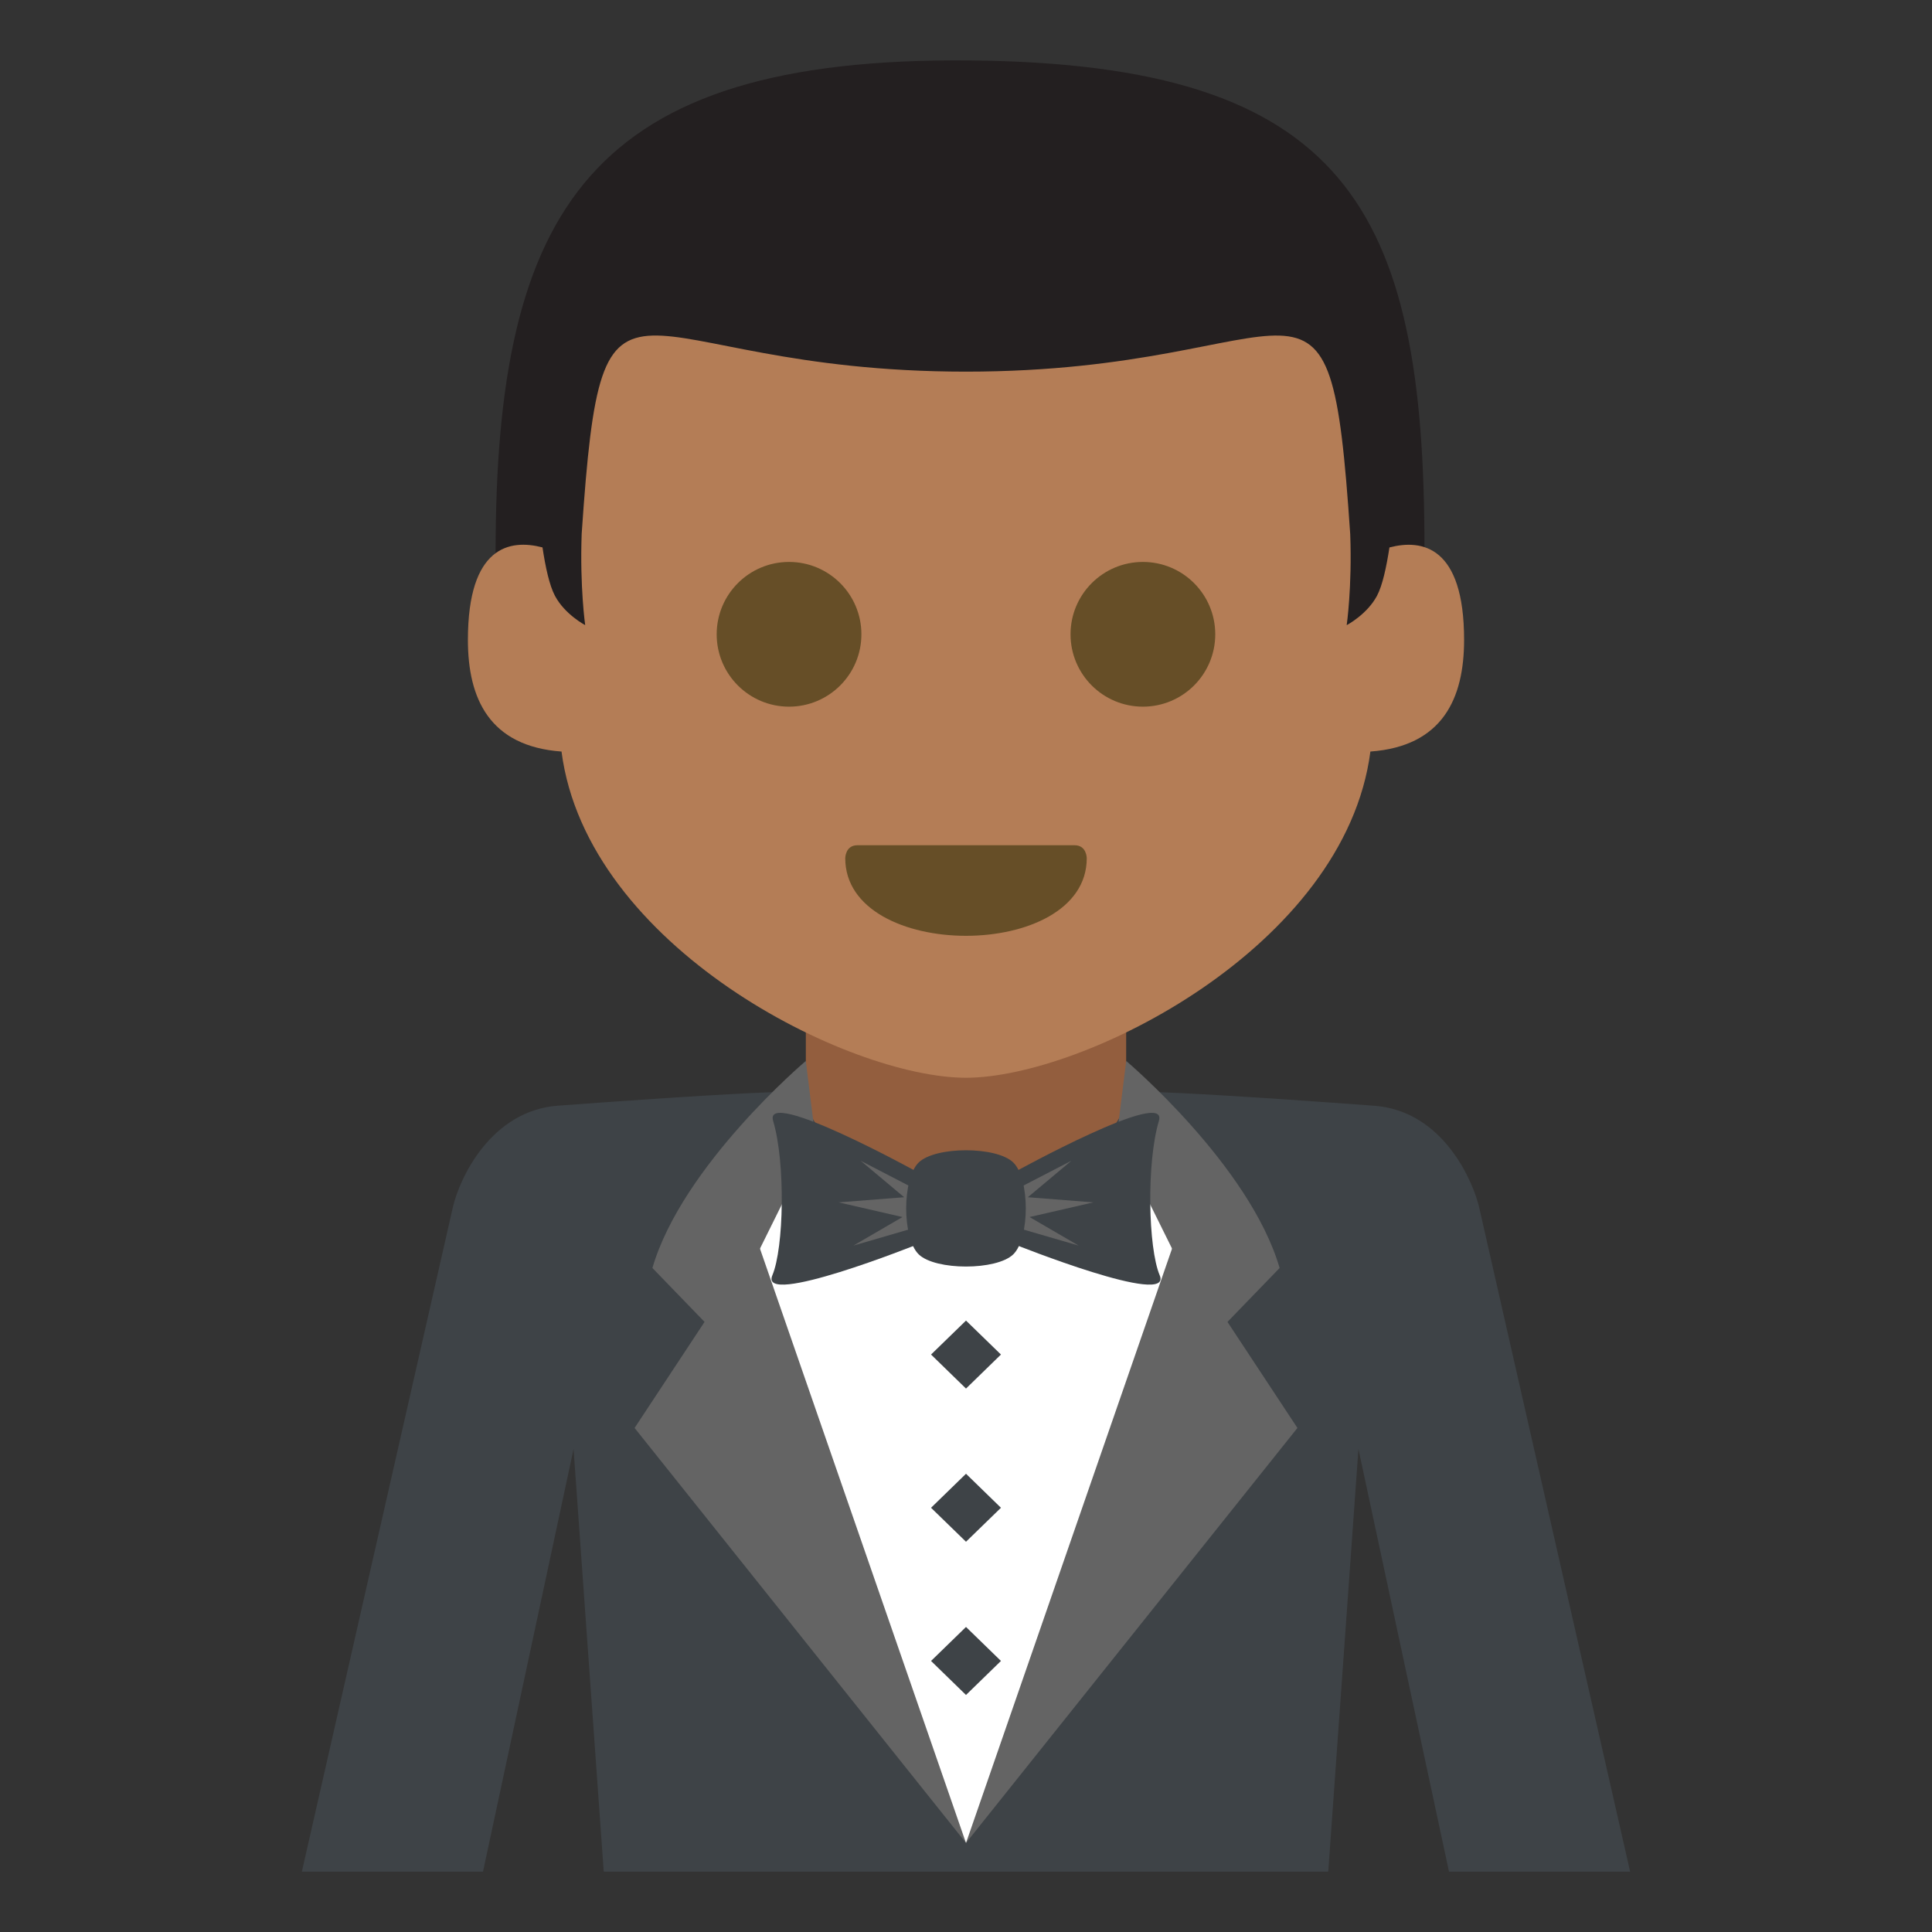 <!--
  - Copyright (c) 2022 船山信息 chuanshaninfo.com
  - The project is licensed under Mulan PubL v2.
  - You can use this software according to the terms and conditions of the Mulan
  - PubL v2. You may obtain a copy of Mulan PubL v2 at:
  -          http://license.coscl.org.cn/MulanPubL-2.0
  - THIS SOFTWARE IS PROVIDED ON AN "AS IS" BASIS, WITHOUT WARRANTIES OF ANY KIND,
  - EITHER EXPRESS OR IMPLIED, INCLUDING BUT NOT LIMITED TO NON-INFRINGEMENT,
  - MERCHANTABILITY OR FIT FOR A PARTICULAR PURPOSE.
  - See the Mulan PubL v2 for more details.
  -->

<svg xmlns="http://www.w3.org/2000/svg" width="64" height="64" viewBox="0 0 64 64"><rect x="0" y="0" width="64" height="64" fill="#333333" stroke="none"/><path fill="#935E3E" d="M26.694 32.826h10.612v6.469H26.694z"/><path fill="#3E4347" d="M54 62l-5-22c-.184-.807-1.163-3.201-3.48-3.371-8.52-.629-8.223-.44-8.223-.44 0 1.627-2.379 2.953-5.309 2.953-2.929 0-5.298-1.326-5.298-2.953 0 0 .31-.189-8.209.438-2.202.162-3.254 2.375-3.481 3.373l-5 22h6l3-14 1 14h24l1-14 3 14h6z"/><path fill="#FFF" d="M32.001 61.049s8.269-14.473 7.438-19.432c-.176-1.025-1.486-2.779-2.447-3.955-.717 1.459-2.672 2.518-4.999 2.518-2.317 0-4.273-1.059-4.987-2.51-.961 1.174-2.271 2.924-2.443 3.947-.834 4.959 7.438 19.432 7.438 19.432z"/><g fill="#646464"><path d="M32.001 61.049l10.978-13.746-4.073-6.174z"/><path d="M37.307 35.145s4.094 3.465 5.082 6.859l-2.146 2.219-3.25-6.561.314-2.517z"/><g><path d="M31.999 61.049L21.022 47.303l4.072-6.174z"/><path d="M26.693 35.145s-4.094 3.465-5.081 6.859l2.146 2.219 3.249-6.561-.314-2.517z"/></g></g><path fill="#3E4347" d="M38.416 42.244c.459 1.086-4.807-1.023-4.807-1.023v-2.395s5.119-2.824 4.781-1.695c-.415 1.39-.355 4.215.026 5.113z"/><path fill="#646464" d="M36.219 39.83l-2.17-.17 1.443-1.209-1.883.975v1.219l2.123.617-1.627-.946z"/><g><path fill="#3E4347" d="M25.586 42.244c-.46 1.086 4.805-1.023 4.805-1.023v-2.395s-5.118-2.824-4.78-1.695c.415 1.39.355 4.215-.025 5.113z"/><path fill="#646464" d="M27.781 39.83l2.171-.17-1.443-1.209 1.882.975v1.219l-2.121.617 1.626-.946z"/></g><path fill="#3E4347" d="M33.565 41.553c-.554.537-2.577.537-3.131 0-.554-.539-.554-2.508 0-3.045.554-.539 2.577-.539 3.131 0 .554.537.554 2.506 0 3.045z"/><g fill="#3E4347"><path d="M32 43.746l-1.158 1.125L32 45.998l1.158-1.127zM32 48.82l-1.158 1.127L32 51.072l1.158-1.125zM32 53.895l-1.158 1.126L32 56.148l1.158-1.127z"/></g><g><path fill="#231F20" d="M16.417 18.325l1.607 2.937H45.97l1.217-3.135c0-11.246-2.615-16.01-15.058-16.125-12.568-.116-15.712 4.875-15.712 16.323z"/><path fill="#B47D56" d="M46.027 18.135c-.1.648-.23 1.26-.414 1.604-.33.618-1.002.97-1.002.97s.182-1.256.117-3.012c-.701-10.365-1.307-5.386-12.73-5.386-11.417 0-12.026-4.976-12.729 5.371-.064 1.766.116 3.026.116 3.026s-.673-.352-1.001-.97c-.184-.345-.316-.956-.413-1.604-1.08-.283-2.471-.046-2.471 3.065 0 1.936.709 3.523 3.101 3.697.84 6.479 9.509 10.806 13.397 10.806 3.885 0 12.557-4.326 13.398-10.806 2.393-.174 3.104-1.762 3.104-3.697 0-3.11-1.395-3.347-2.473-3.064z"/><g><circle fill="#664E27" cx="26.138" cy="21.012" r="2.397"/><circle fill="#664E27" cx="37.86" cy="21.012" r="2.397"/></g></g><path fill="#664E27" d="M36 28.429C36 30.144 34 31 32 31s-4-.856-4-2.571c0 0 0-.429.4-.429h7.199c.401 0 .401.429.401.429z"/></svg>